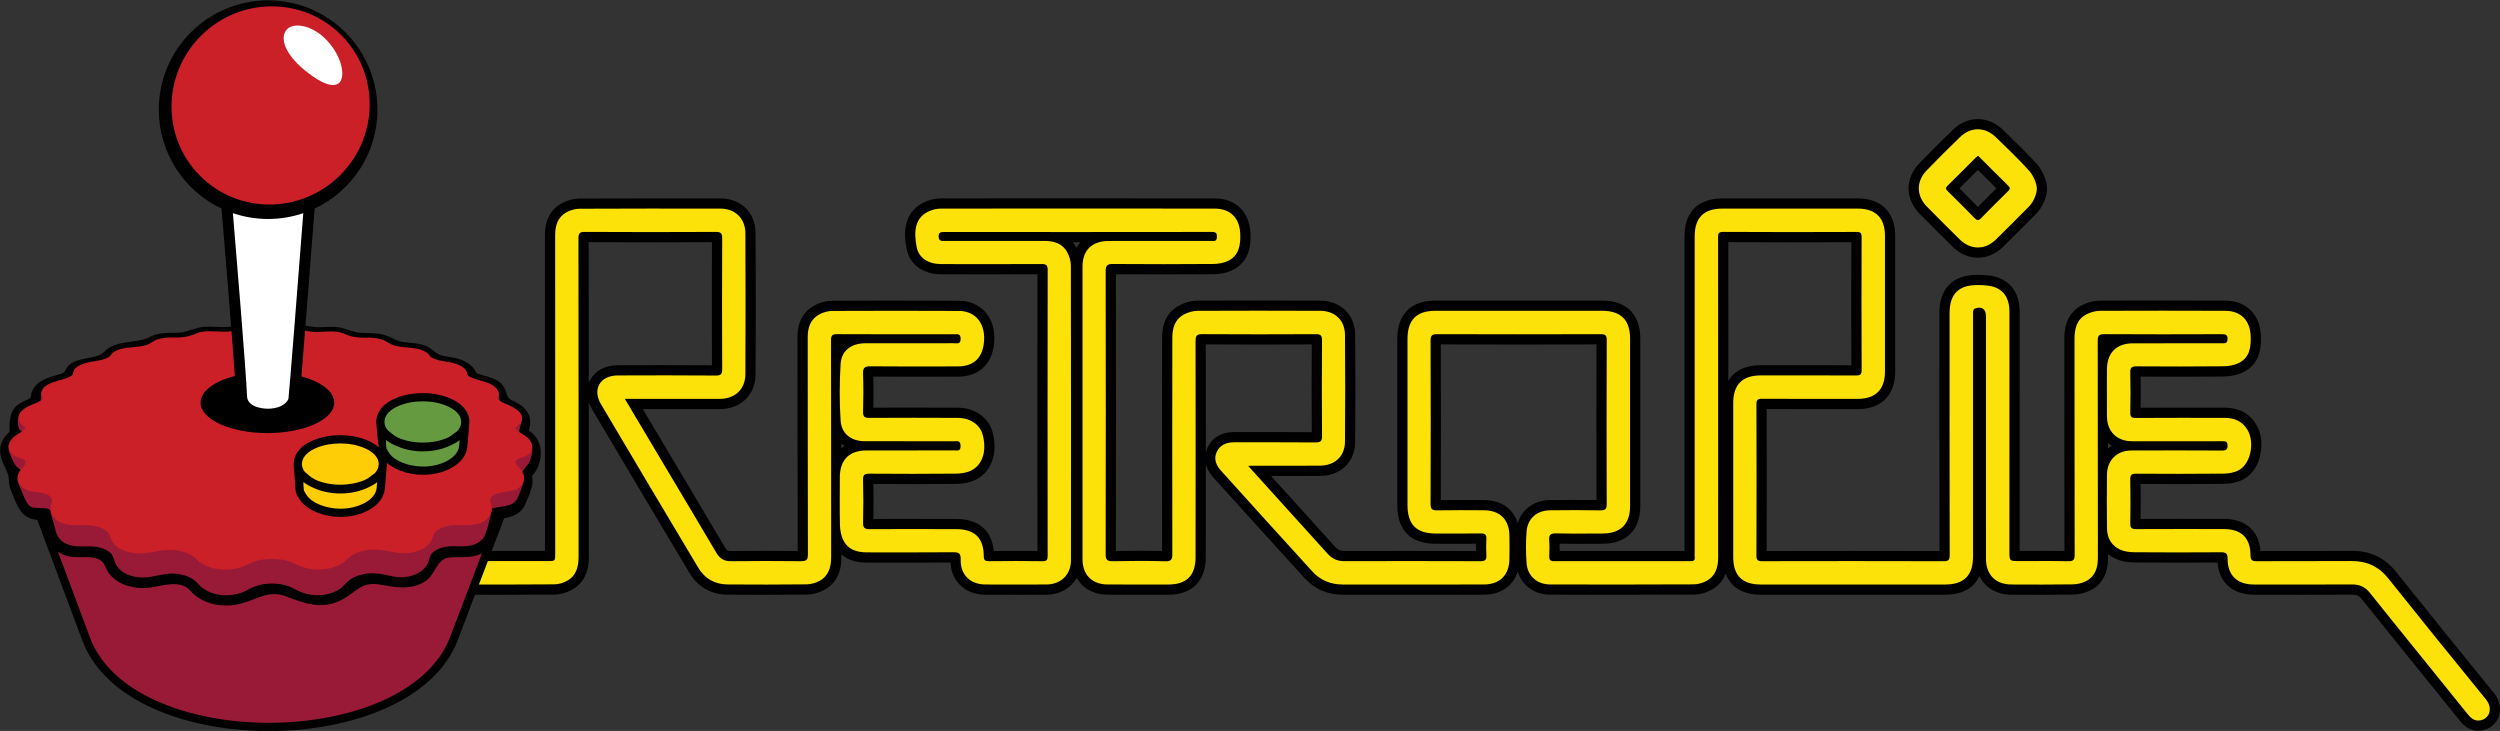 <?xml version="1.0" encoding="utf-8"?>
<!-- Generator: Adobe Illustrator 16.0.0, SVG Export Plug-In . SVG Version: 6.00 Build 0)  -->
<!DOCTYPE svg PUBLIC "-//W3C//DTD SVG 1.1//EN" "http://www.w3.org/Graphics/SVG/1.1/DTD/svg11.dtd">
<svg version="1.1"
	 id="Layer_2" xmlns:rdf="http://www.w3.org/1999/02/22-rdf-syntax-ns#" xmlns:cc="http://creativecommons.org/ns#" xmlns:dc="http://purl.org/dc/elements/1.1/"
	 xmlns="http://www.w3.org/2000/svg" xmlns:xlink="http://www.w3.org/1999/xlink" x="0px" y="0px" width="1387.362px"
	 height="405.62px" viewBox="1.014 0.984 1387.362 405.62" enable-background="new 1.014 0.984 1387.362 405.62"
	 xml:space="preserve">
<rect x="1.014" y="0.984" width="1387.362" height="405.62" fill="#333333" stroke="none"/>
<g>
	<path d="M1376.283,406.531c-5.717,0-9.033-4.123-10.449-5.884c-7.486-9.301-14.981-18.588-22.481-27.88
		c-3.026-3.75-6.056-7.496-9.085-11.242c-7.429-9.188-15.11-18.688-22.607-28.091c-1.424-1.784-2.863-2.448-5.313-2.448
		c-7.817,0.043-16.218,0.063-26.508,0.063c-6.006,0-12.013-0.007-18.019-0.014l-10.002-0.01
		c-11.776-0.008-19.353-6.801-20.201-17.883c-7.589,0.048-15.013,0.072-22.163,0.072c-8.145,0-16.22-0.031-23.998-0.094
		c-3.977-0.032-7.406-0.691-10.196-1.959c-1.628-0.74-3.089-1.663-4.37-2.747c0.001,0.647,0.002,1.294,0.003,1.94
		c0.013,8.75-3.246,14.868-9.686,18.186c-2.898,1.493-6.427,2.348-9.936,2.404c-4.888,0.08-10.169,0.117-16.62,0.117
		c-3.872,0-7.743-0.013-11.615-0.026l-5.763-0.018c-8.285-0.02-14.672-3.934-17.767-10.344c-3.118,6.747-9.641,10.35-19.106,10.35
		H978.069c-9.853-0.002-16.586-4.178-19.399-11.731c-1.527,4.017-4.219,7.07-8.056,9.126c-2.978,1.592-6.527,2.513-9.742,2.525
		c-13.441,0.065-27.897,0.098-44.19,0.098c-11.789,0-23.573-0.017-35.362-0.039c-8.806-0.017-15.735-5.137-18.029-12.871
		c-2.509,8.005-9.388,12.887-18.866,12.889c-11.738,0.01-23.483,0.013-35.226,0.013l-42.989-0.001
		c-8.369,0.002-15.645-3.118-21.039-9.021c-16.2-17.731-32.02-35.226-50.79-56.039c-2.341-2.594-3.604-5.104-4.19-7.398
		c-0.003,4.092-0.007,8.166-0.01,12.22c-0.011,13.122-0.022,26.243-0.023,39.365c-0.002,13.258-7.57,20.865-20.761,20.872
		l-19.084,0.009c-4.833,0-9.666-0.004-14.5-0.017c-7.89-0.02-14.049-3.55-17.263-9.386c-3.207,5.712-9.3,9.34-16.763,9.377
		c-5.517,0.028-11.036,0.04-16.554,0.04c-5.796,0-11.591-0.013-17.387-0.034c-5.721-0.021-10.798-2.021-14.296-5.63
		c-3.099-3.198-4.831-7.406-5.06-12.251c-6.173,0.05-12.825,0.072-21.305,0.072c-3.954,0-7.908-0.004-11.861-0.009
		c-3.949-0.005-7.897-0.01-11.846-0.01h-1.449c-5.955,0.001-10.676-1.542-14.115-4.599c0,0.496,0,0.991,0,1.487
		c0.001,3.249,0.004,13.135-9.436,18.261c-2.985,1.618-6.523,2.566-9.71,2.602c-7.512,0.088-15.269,0.13-23.708,0.13
		c-6.354,0-13.023-0.024-20.387-0.074c-8.959-0.063-16.421-4.328-21.013-12.01c-21.129-35.337-38.297-64.191-54.028-90.808
		c-0.797-1.348-1.425-2.715-1.884-4.082c0.002,11.314,0.007,68.468,0.012,85.841c0.001,3.252,0.004,13.146-9.267,18.306
		c-3.031,1.688-6.589,2.672-9.759,2.696c-10.499,0.082-21.299,0.124-32.1,0.124c-8.621,0-17.474-0.026-26.314-0.079
		c-8.051-0.046-15.136-3.463-20.486-9.882c-11.273-13.535-22.518-27.089-33.762-40.642c-7.543-9.093-15.086-18.185-22.637-27.271
		c-5.022-6.04-3.941-11.299-2.149-14.646c2.131-3.975,5.854-6.346,9.961-6.346c1.053,0,2.115,0.156,3.158,0.464
		c2.915,0.863,5.794,2.795,7.902,5.303c10.358,12.333,20.802,24.929,30.902,37.109l9.325,11.242c1.525,1.838,3.057,3.669,4.589,5.5
		c3.44,4.112,6.997,8.365,10.426,12.639c1.357,1.69,2.67,2.29,5.018,2.29h0.109c7.024-0.044,14.482-0.063,24.182-0.063
		c4.347,0,26.6,0.016,26.6,0.016l0.001-37.331c0.003-45.934,0.007-91.868-0.033-137.801c-0.006-8.511,3.193-14.526,9.508-17.878
		c3.041-1.61,6.49-2.506,9.716-2.524c13.441-0.066,27.987-0.098,44.474-0.098c11.262,0,22.521,0.015,33.784,0.034
		c11.384,0.02,19.37,7.979,19.422,19.355c0.127,27.523,0.126,53.125-0.004,78.268c-0.064,11.331-8.222,19.26-19.837,19.282
		c-7.307,0.014-14.613,0.018-21.962,0.018l-20.79-0.005c0,0,11.109,18.68,15.809,26.577c2.671,4.487,5.346,8.974,8.021,13.46
		c7.194,12.064,14.632,24.54,21.882,36.857c0.945,1.606,1.542,1.85,3.101,1.85l0.112-0.001c6.098-0.073,12.45-0.11,18.881-0.11
		c5.833,0,11.927,0.03,18.141,0.091c-0.067-23.919-0.071-48.194-0.076-71.69c-0.003-15.645-0.006-31.288-0.026-46.932
		c-0.01-8.458,3.263-14.449,9.729-17.808c2.947-1.529,6.483-2.417,9.703-2.435c9.945-0.055,20.312-0.082,31.694-0.082
		c11.165,0,23.375,0.026,38.427,0.082c5.988,0.022,11.25,2.304,14.816,6.427c3.995,4.619,5.622,11.198,4.583,18.526
		c-1.548,10.88-8.852,17.14-20.04,17.176c-7.921,0.027-15.843,0.051-23.764,0.051c-8.501,0-16.063-0.028-23.045-0.087
		c0.14,5.325,0.144,11.006,0.013,17.247c5.476-0.036,11.281-0.053,17.724-0.053c8.133,0,16.265,0.026,24.398,0.054l4.792,0.016
		c9.332,0.027,17.053,5.47,19.212,13.541c3.083,11.535-0.49,21.856-9.101,26.297c-3.811,1.966-8.07,2.412-10.973,2.441
		c-7.625,0.078-15.436,0.116-23.876,0.116c-6.957,0-14.236-0.026-22.186-0.08c0.131,6.575,0.13,13.085-0.003,19.414
		c4.914-0.03,9.786-0.041,14.658-0.041c5.586,0,11.171,0.014,16.757,0.027c4.835,0.013,9.67,0.024,14.505,0.027
		c12.483,0.007,19.808,6.28,20.881,17.749c4.271-0.04,8.447-0.06,12.444-0.06c4.006,0,7.963,0.02,11.801,0.061
		c-0.06-56.416-0.056-106.693,0.013-153.524c-9.175,0.036-18.321,0.05-27.465,0.05c-8.67,0-17.336-0.012-26.006-0.03
		c-9.944-0.024-17.44-5.483-19.1-13.908c-0.924-4.697-3.738-18.989,8.873-25.683c3.034-1.609,6.705-2.535,10.073-2.542
		c18.082-0.036,36.171-0.048,54.253-0.048c18.385,0,36.767,0.012,55.15,0.025c14.159,0.01,28.318,0.02,42.478,0.023
		c12.031,0.002,19.682,7.659,19.968,19.982c0.092,3.968,0.336,14.51-9.634,19.639c-3.826,1.972-8.061,2.419-10.939,2.446
		c-9.318,0.077-18.82,0.115-28.251,0.115c-8.53,0-17.225-0.032-25.873-0.094c0.091,51.885,0.09,103.532-0.005,153.568
		c4.97-0.094,9.403-0.14,13.505-0.14c4.303,0,8.295,0.049,12.143,0.149c-0.058-24.847-0.037-50.071-0.017-74.482
		c0.012-14.533,0.024-29.066,0.021-43.601c-0.001-3.262-0.005-13.189,9.579-18.212c3.21-1.683,6.759-2.622,9.995-2.644
		c8.398-0.053,17.445-0.079,27.659-0.079c11.09,0,22.178,0.03,33.267,0.06l7.24,0.019c11.332,0.031,19.313,7.811,19.409,18.919
		c0.176,20.054,0.176,40.043,0.002,59.41c-0.102,11.273-8.025,18.888-19.719,18.948c-5.056,0.026-10.111,0.033-15.166,0.033
		l-11.823-0.008c1.026,1.139,2.048,2.269,3.07,3.397l9.939,10.971c7.557,8.339,15.113,16.676,22.646,25.038
		c1.431,1.589,2.804,2.208,4.897,2.208c11.755-0.026,23.483-0.042,35.207-0.042c13.459,0,25.911,0.021,37.978,0.063
		c-0.032-1.303-0.033-2.641-0.005-4.028c-2.745,0.022-5.703,0.033-9.123,0.033c-0.032,0-0.065,0-0.098,0
		c-2.675,0-5.349-0.007-8.022-0.013l-5.12-0.011c-13.932-0.02-21.296-7.438-21.297-21.449c-0.006-30.743-0.008-61.485,0-92.231
		c0.006-13.708,7.524-21.256,21.171-21.256h92.556c13.425,0,21.125,7.646,21.125,20.977l0.001,9.808
		c0.002,27.799,0.004,55.6-0.001,83.4c-0.002,12.942-7.74,20.699-20.698,20.749l-4.746,0.023c-3.107,0.017-6.215,0.033-9.321,0.033
		c-3.767,0-7.001-0.024-10-0.077c0.046,1.358,0.037,2.698,0.008,4.019c11.995-0.02,23.945-0.029,35.892-0.029
		c11.128,0,22.252,0.008,33.38,0.023v-174.47c0-13.651,7.533-21.17,21.214-21.172l74.959,0.001c12.995,0,20.757,7.715,20.761,20.639
		c0.007,25.204,0.007,50.407,0,75.612c-0.004,12.946-7.755,20.678-20.733,20.68c0,0-20.806,0.014-25.421,0.014
		c-9.994,0-17.887-0.017-25.156-0.053c0.072,26.252,0.071,52.725-0.002,78.775c15.477-0.033,30.941-0.051,46.403-0.051
		c16.886,0,33.521,0.021,49.484,0.065c-0.076-37.712-0.068-76.003-0.062-113.055l0.004-18.927c0-13.713,7.445-21.266,20.965-21.266
		l0.572,0.004c3.949,0.059,8.125,0.25,11.946,1.851c5.063,2.122,11.098,7.1,11.088,18.766c-0.023,34.51-0.021,69.024-0.02,103.538
		l0.001,29.029c2.503,0,5.007-0.011,7.511-0.021c2.542-0.011,5.084-0.021,7.626-0.021c3.696,0,6.848,0.023,9.732,0.072
		c-0.047-23.455-0.051-47.256-0.054-70.293c-0.002-15.763-0.005-31.524-0.02-47.288c-0.004-3.413-0.017-13.802,9.829-18.823
		c3.148-1.605,6.69-2.5,9.974-2.519c8.066-0.047,16.825-0.07,26.777-0.07c9.736,0,19.474,0.021,29.211,0.043l13.467,0.027
		c11.641,0.018,19.421,7.644,19.822,19.428c0.152,4.475,0.51,14.954-9.418,20.113c-3.118,1.617-7.11,2.533-11.246,2.58
		c-7.425,0.084-15.225,0.125-23.843,0.125c-6.612,0-13.731-0.023-22.249-0.075c0.113,5.503,0.115,11.195,0.007,17.271
		c6.721-0.036,14.026-0.054,22.761-0.054c5.521,0,11.04,0.007,16.559,0.014l7.234,0.008c7.879,0.012,13.767,3.097,17.502,9.171
		c3.048,4.959,3.834,11.763,2.104,18.199c-1.519,5.651-4.703,10.03-8.966,12.329c-3.022,1.629-6.94,2.547-11.035,2.588
		c-7.478,0.082-15.328,0.121-23.994,0.121c-6.628,0-13.729-0.022-22.18-0.071c0.104,5.953,0.106,12.342,0.007,19.391
		c7.586-0.032,15.139-0.041,22.688-0.041c5.432,0,10.861,0.005,16.293,0.01l7.063,0.006c12.158,0.007,19.527,6.464,20.524,17.822
		c4.802-0.021,9.57-0.026,14.339-0.026l15.983,0.007c5.856,0,12.811-0.007,19.976-0.058l0.296-0.001
		c10.324,0,18.427,3.865,24.77,11.817c18,22.545,36.227,45.121,54.171,67.099c3.165,3.878,4.167,8.737,2.679,12.999
		c-1.357,3.889-4.652,6.751-8.814,7.656C1378.012,406.434,1377.136,406.531,1376.283,406.531z M810.834,278.432
		c3.525,0,7.051,0.018,10.576,0.036l3.014,0.016c9.622,0.047,16.412,4.801,18.88,12.793c2.296-7.683,8.999-12.656,17.771-12.769
		c4.598-0.062,9.18-0.094,13.613-0.094c4.135,0,8.256,0.027,12.284,0.082c-0.088-30.583-0.084-58.896,0.012-86.385
		c-14.478,0.043-28.962,0.065-43.144,0.065c-14.459,0-29.003-0.023-43.265-0.067c0.095,28.812,0.095,57.855,0,86.39
		C803.671,278.453,806.986,278.432,810.834,278.432z M670.161,192.107c0.048,19.888,0.046,40.002,0.033,59.797
		c0.261-1.022,0.611-1.911,0.957-2.635c1.846-3.875,5.915-8.499,14.799-8.499l5.295,0.003l18.524-0.012
		c5.313,0,12.17,0.008,19.215,0.063c-0.108-15.669-0.11-31.648-0.006-48.706c-10.387,0.049-20.051,0.073-29.521,0.073
		C689.402,192.192,679.557,192.163,670.161,192.107z M1170.852,249.964c0.651-0.573,1.347-1.1,2.081-1.576
		c-0.736-0.478-1.431-1.004-2.082-1.578C1170.851,247.862,1170.851,248.912,1170.852,249.964z M467.907,249.797
		c0.557-0.47,1.147-0.905,1.77-1.305c-0.623-0.393-1.213-0.821-1.771-1.283C467.906,248.073,467.907,248.935,467.907,249.797z
		 M327.689,135.368c0.034,25.95,0.048,52.149,0.054,78.104c0.255-0.673,0.563-1.329,0.924-1.965
		c2.806-4.944,8.307-7.798,15.093-7.827c8.397-0.037,16.795-0.061,25.192-0.061c9.674,0,18.582,0.03,27.154,0.093
		c-0.096-22.687-0.096-45.656,0-68.34c-11.461,0.057-22.901,0.086-34.074,0.086C350.529,135.459,338.986,135.429,327.689,135.368z
		 M960.133,135.362c0.008,25.663,0.011,51.32,0.013,76.981c3.354-5.625,9.464-8.688,17.838-8.691c0,0,19.355-0.014,24.724-0.014
		c8.576,0,17.149,0.01,25.727,0.044c-0.09-20.292-0.095-42.143-0.015-68.297c-12.884,0.044-23.841,0.065-34.295,0.065
		C981.98,135.45,970.827,135.421,960.133,135.362z M596.345,135.434c0.775,0.942,1.463,1.986,2.063,3.134
		c0.6-1.138,1.311-2.184,2.125-3.134C599.137,135.434,597.741,135.434,596.345,135.434z M1098.633,143.997
		c-5.148-0.001-10.026-2.128-14.107-6.151c-6.567-6.47-12.538-12.441-18.251-18.253c-8.065-8.202-8.158-19.667-0.225-27.883
		c6.339-6.567,12.662-12.889,18.792-18.79c3.98-3.833,8.746-5.858,13.781-5.858c4.982,0,9.897,2.095,13.842,5.899l0.537,0.519
		c6.114,5.905,12.436,12.012,18.291,18.474c3.182,3.513,5.644,9.305,5.726,13.473c0.095,4.632-2.478,10.636-6.116,14.273
		c-1.764,1.766-3.525,3.538-5.288,5.31c-4.222,4.245-8.587,8.634-12.951,12.907c-4.066,3.979-8.917,6.081-14.028,6.081
		C1098.634,143.997,1098.633,143.997,1098.633,143.997z M1088.393,105.521c3.676,3.637,6.971,6.918,10.236,10.245
		c3.445-3.512,6.902-6.952,10.242-10.247c-2.931-2.885-5.827-5.793-8.649-8.628c-0.529-0.532-1.06-1.064-1.589-1.596
		c-0.685,0.686-1.374,1.377-2.063,2.068C1093.897,100.046,1091.155,102.796,1088.393,105.521z"/>
	<path fill="#FDE209" d="M1088.505,133.809c6.081,5.995,14.08,6.037,20.192,0.057c6.126-5.998,12.139-12.111,18.197-18.175
		c2.797-2.796,4.513-7.381,4.456-10.151c-0.053-2.666-1.93-7.207-4.259-9.778c-5.895-6.506-12.243-12.614-18.563-18.719
		c-5.939-5.729-13.818-5.753-19.756-0.037c-6.331,6.094-12.542,12.321-18.646,18.644c-5.795,6-5.667,14.015,0.189,19.97
		C1076.33,121.735,1082.395,127.789,1088.505,133.809z M1081.778,104.07c5.284-5.153,10.461-10.412,15.688-15.625
		c0.37-0.367,0.813-0.658,1.254-1.012c0.499,0.469,0.9,0.827,1.279,1.207c5.144,5.14,10.241,10.326,15.458,15.39
		c1.291,1.251,1.035,1.945-0.086,3.045c-5.028,4.944-10.042,9.91-14.951,14.977c-1.438,1.49-2.305,1.313-3.652-0.077
		c-4.838-4.982-9.776-9.87-14.716-14.75C1080.99,106.181,1080.393,105.422,1081.778,104.07z M1377.68,400.704
		c-3.385,0.736-5.514-1.229-7.43-3.611c-7.488-9.304-14.985-18.593-22.487-27.887c-10.565-13.096-21.182-26.15-31.671-39.307
		c-2.599-3.258-5.722-4.605-9.847-4.583c-18.141,0.101-36.283,0.054-54.424,0.04c-9.342-0.007-14.617-5.039-14.615-14.341
		c0-3.017-1.078-3.573-3.8-3.555c-15.966,0.11-31.94,0.119-47.906-0.009c-2.652-0.021-5.525-0.374-7.896-1.451
		c-4.846-2.203-7.272-6.421-7.331-11.731c-0.108-9.996-0.108-19.991-0.007-29.983c0.081-7.854,5.514-13.264,13.392-13.3
		c16.84-0.076,33.678-0.064,50.516,0.021c2.285,0.012,3.06-0.675,3.001-2.948c-0.063-2.313-1.419-2.221-3.037-2.217
		c-10.321,0.028-20.643,0.015-30.961,0.015c-6.41,0-12.82,0.044-19.23-0.014c-8.231-0.07-13.632-5.448-13.688-13.685
		c-0.063-8.69-0.023-17.383-0.017-26.072c0.017-9.256,5.201-14.555,14.457-14.584c16.404-0.052,32.809-0.013,49.208-0.019
		c1.498,0,3.075,0.327,3.259-2.057c0.198-2.588-0.941-2.99-3.236-2.983c-21.729,0.083-43.456,0.107-65.183-0.019
		c-2.938-0.018-3.618,0.888-3.614,3.684c0.08,40.088,0.023,80.173,0.091,120.257c0.008,5.613-1.391,10.445-6.613,13.137
		c-2.209,1.138-4.931,1.734-7.432,1.775c-11.297,0.184-22.592,0.101-33.891,0.072c-8.797-0.021-14.162-5.389-14.167-14.224
		c-0.016-44.866-0.009-89.731-0.009-134.596c0-4.091-2.37-5.76-6.213-4.291c-0.433,0.165-0.816,0.878-0.914,1.392
		c-0.15,0.843-0.048,1.733-0.048,2.601c0,44.539,0.002,89.079,0,133.618c0,10.508-5.007,15.505-15.537,15.505
		c-34.111,0.002-68.22,0.002-102.331,0c-10.18-0.002-15.203-4.975-15.21-15.084c-0.009-28.572-0.009-57.14,0-85.71
		c0.003-10.128,5.08-15.236,15.128-15.241c17.603-0.009,35.194-0.039,52.795,0.041c2.34,0.012,3.348-0.317,3.334-3.078
		c-0.118-24.551-0.098-49.102-0.019-73.653c0.005-2.212-0.474-2.936-2.828-2.926c-24.663,0.09-49.32,0.122-73.979-0.029
		c-3.173-0.021-2.828,1.554-2.827,3.576c0.02,58.986,0.006,117.972,0.033,176.96c0.002,5.554-1.385,10.438-6.56,13.209
		c-2.106,1.127-4.708,1.845-7.089,1.854c-26.507,0.129-53.014,0.108-79.519,0.059c-7.26-0.014-12.579-4.573-13.138-11.732
		c-0.454-5.822-0.475-11.735-0.027-17.558c0.561-7.307,5.649-11.773,12.983-11.867c9.343-0.126,18.685-0.129,28.027,0.021
		c2.735,0.043,3.479-0.813,3.474-3.514c-0.091-30.308-0.098-60.614,0.014-90.924c0.009-2.799-0.818-3.337-3.448-3.325
		c-30.202,0.095-60.402,0.097-90.599-0.002c-2.812-0.01-3.725,0.656-3.716,3.586c0.104,30.199,0.105,60.398,0,90.599
		c-0.013,2.976,0.985,3.635,3.755,3.584c8.575-0.163,17.16-0.091,25.742-0.05c9.002,0.044,14.147,5.123,14.262,14.056
		c0.059,4.346,0.063,8.693,0,13.036c-0.121,8.908-5.357,14.105-14.236,14.107c-26.072,0.021-52.143,0.006-78.215,0.012
		c-6.642,0.001-12.402-2.307-16.853-7.177c-16.995-18.602-33.889-37.298-50.766-56.012c-2.683-2.973-4.201-6.527-2.323-10.463
		c1.889-3.965,5.478-5.275,9.697-5.272c14.991,0.021,29.981-0.065,44.974,0.071c2.777,0.023,3.754-0.573,3.73-3.547
		c-0.134-17.706-0.124-35.412-0.006-53.12c0.018-2.771-0.869-3.421-3.527-3.406c-20.964,0.106-41.931,0.122-62.894-0.013
		c-3.012-0.018-3.762,0.771-3.753,3.803c0.103,39.976,0.001,79.951,0,119.93c-0.002,10.214-4.954,15.197-15.095,15.203
		c-11.187,0.003-22.376,0.021-33.566-0.008c-8.688-0.021-14.063-5.253-14.068-13.92c-0.038-54.209-0.036-108.414-0.003-162.622
		c0.005-9.025,5.257-14.076,14.572-14.096c18.903-0.047,37.805-0.007,56.707-0.037c1.383-0.002,3.159,0.58,3.277-1.949
		c0.101-2.104-0.274-3.025-2.741-3.022c-49.537,0.076-99.073,0.064-148.61,0.029c-1.853,0-3.09,0.11-3.066,2.515
		c0.025,2.478,1.46,2.459,3.215,2.458c18.466-0.018,36.935,0.013,55.402-0.028c5.451-0.011,10.215,1.418,12.881,6.527
		c1.105,2.123,1.883,4.703,1.887,7.073c0.103,54.533,0.1,109.066,0.059,163.602c-0.005,7.979-5.561,13.421-13.58,13.461
		c-11.297,0.058-22.595,0.047-33.892,0.006c-8.428-0.031-13.96-5.406-13.726-13.852c0.098-3.511-1.083-4.07-4.206-4.042
		c-15.967,0.143-31.938,0.062-47.907,0.066c-5.554,0.002-10.466-1.547-13.057-6.816c-1.195-2.427-1.753-5.375-1.82-8.104
		c-0.221-8.904-0.102-17.815-0.077-26.723c0.025-9.697,5.205-14.907,14.83-14.915c16.295-0.015,32.59,0.002,48.885-0.015
		c1.447-0.003,3.163,0.466,3.277-1.985c0.098-2.103-0.363-3.427-2.825-3.119c-0.641,0.082-1.303,0.014-1.954,0.014
		c-16.079,0-32.154,0.025-48.233-0.012c-7.675-0.02-13.08-4.017-13.559-11.565c-0.656-10.371-0.636-20.844-0.002-31.219
		c0.447-7.313,5.577-11.214,12.921-11.558c0.975-0.045,1.956-0.014,2.933-0.014c15.643-0.001,31.288,0.016,46.93-0.024
		c1.661-0.003,3.794,0.796,3.834-2.403c0.038-3.071-1.867-2.567-3.675-2.567c-21.618-0.002-43.238,0.05-64.853-0.066
		c-2.72-0.017-3.412,0.684-3.406,3.395c0.09,40.085,0.055,80.171,0.069,120.256c0.002,5.513-1.297,10.467-6.472,13.276
		c-2.098,1.138-4.689,1.889-7.068,1.915c-14.662,0.171-29.329,0.155-43.994,0.056c-7.04-0.05-12.586-3.229-16.185-9.25
		c-18.07-30.221-36.098-60.471-54.014-90.783c-4.929-8.335-0.455-15.904,9.275-15.947c18.142-0.08,36.283-0.096,54.426,0.049
		c2.958,0.021,3.587-0.867,3.574-3.676c-0.108-24.118-0.108-48.234,0-72.351c0.014-2.789-0.573-3.694-3.551-3.679
		c-24.224,0.128-48.45,0.132-72.675-0.006c-2.963-0.016-3.546,0.834-3.542,3.619c0.08,58.878,0.053,117.757,0.071,176.636
		c0.001,5.501-1.21,10.486-6.355,13.35c-2.086,1.162-4.678,1.963-7.047,1.981c-19.444,0.152-38.889,0.16-58.336,0.045
		c-6.527-0.037-12.004-2.851-16.166-7.843c-18.832-22.61-37.587-45.278-56.393-67.906c-2.109-2.536-3.173-5.241-1.511-8.348
		c1.367-2.55,3.771-3.93,6.515-3.119c1.917,0.567,3.865,1.963,5.169,3.514c13.477,16.047,26.821,32.202,40.205,48.324
		c4.992,6.017,10.064,11.97,14.954,18.065c2.522,3.143,5.566,4.443,9.585,4.411c17.381-0.107,34.762-0.043,52.143-0.048
		c4.269,0,4.273,0,4.273-4.171c0-58.876,0.021-117.757-0.032-176.635c-0.004-5.498,1.442-10.183,6.497-12.865
		c2.114-1.12,4.71-1.85,7.091-1.863c26.07-0.128,52.142-0.109,78.215-0.064c8.11,0.014,13.725,5.447,13.762,13.711
		c0.121,26.071,0.131,52.142-0.004,78.213c-0.047,8.346-5.774,13.626-14.179,13.643c-17.375,0.031-34.751,0.01-52.71,0.01
		c7.188,12.086,14.043,23.618,20.906,35.148c9.974,16.756,19.997,33.487,29.889,50.294c1.919,3.261,4.341,4.688,8.168,4.642
		c12.925-0.155,25.856-0.138,38.779,0c2.886,0.032,3.855-0.612,3.848-3.735c-0.118-40.196-0.055-80.39-0.107-120.583
		c-0.007-5.524,1.617-10.143,6.673-12.77c2.125-1.103,4.731-1.783,7.121-1.796c23.358-0.13,46.712-0.087,70.069,0
		c9.742,0.035,15.343,7.653,13.806,18.487c-1.148,8.075-5.989,12.276-14.445,12.303c-16.188,0.055-32.375,0.098-48.559-0.052
		c-3.152-0.03-4.053,0.888-3.953,4.007c0.23,7.053,0.193,14.123,0.01,21.18c-0.067,2.682,0.654,3.457,3.408,3.431
		c16.404-0.125,32.807-0.052,49.211,0c6.863,0.021,12.264,3.769,13.753,9.337c2.336,8.74,0.11,16.528-6.222,19.793
		c-2.477,1.277-5.595,1.783-8.431,1.812c-16.074,0.165-32.154,0.138-48.232,0.021c-2.638-0.018-3.563,0.592-3.495,3.399
		c0.196,7.924,0.206,15.86-0.001,23.785c-0.076,2.981,0.962,3.613,3.73,3.597c15.966-0.116,31.937-0.01,47.906,0
		c10.232,0.006,15.287,4.787,15.352,14.931c0.014,2.36,0.761,2.874,2.97,2.846c9.883-0.11,19.772-0.124,29.657,0.008
		c2.367,0.033,2.826-0.752,2.823-2.954c-0.058-52.904-0.067-105.809,0.014-158.711c0.003-2.726-0.958-3.25-3.407-3.241
		c-18.576,0.081-37.152,0.067-55.725,0.029c-7.073-0.018-12.378-3.388-13.549-9.334c-1.856-9.43-0.625-16.08,5.968-19.58
		c2.192-1.162,4.935-1.875,7.426-1.88c50.624-0.102,101.247-0.014,151.869,0c8.986,0.001,14.091,5.347,14.302,14.444
		c0.139,5.982-0.771,11.489-6.56,14.466c-2.47,1.273-5.577,1.792-8.4,1.819c-18.574,0.152-37.152,0.151-55.728,0.008
		c-3.13-0.022-4.021,0.829-4.014,3.992c0.094,52.36,0.096,104.72-0.005,157.082c-0.005,3.215,0.96,3.941,4.023,3.879
		c9.664-0.199,19.344-0.271,29,0.026c3.533,0.106,3.977-1.129,3.97-4.2c-0.098-39.869,0.01-79.733,0-119.604
		c-0.002-5.53,1.33-10.458,6.542-13.189c2.213-1.16,4.917-1.979,7.401-1.996c22.705-0.144,45.41-0.058,68.113,0
		c8.153,0.022,13.685,5.184,13.755,13.299c0.173,19.768,0.18,39.543,0.002,59.31c-0.074,8.24-5.64,13.286-14.079,13.33
		c-12.493,0.063-24.986,0.015-37.476,0.021c-0.518,0-1.037,0.049-2.133,0.103c4.045,4.49,7.771,8.639,11.517,12.774
		c10.861,11.998,21.743,23.973,32.576,35.998c2.481,2.755,5.407,4.093,9.154,4.082c25.2-0.056,50.404-0.064,75.604,0.029
		c2.609,0.013,3.457-0.771,3.307-3.316c-0.18-3.03-0.156-6.084-0.007-9.123c0.113-2.309-0.794-2.991-3.032-2.963
		c-8.36,0.099-16.729,0.049-25.093,0.037c-10.726-0.016-15.635-4.967-15.636-15.781c-0.006-30.742-0.008-61.483,0-92.229
		c0.005-10.539,5.033-15.588,15.502-15.588c30.851-0.003,61.702-0.004,92.555,0c10.296,0,15.457,5.109,15.457,15.307
		c0.002,31.067,0.005,62.138,0,93.207c-0.002,9.777-5.239,15.043-15.052,15.081c-8.69,0.034-17.384,0.135-26.07-0.063
		c-3.078-0.07-4.011,0.923-3.757,3.895c0.247,2.91,0.124,5.865,0.027,8.795c-0.062,1.894,0.511,2.723,2.574,2.716
		c25.314-0.048,50.624-0.046,75.935-0.007c1.656,0.003,2.451-0.452,2.21-2.207c-0.092-0.639-0.016-1.299-0.016-1.952
		c0-58.661,0-117.322,0-175.985c0-10.498,5.017-15.501,15.546-15.503c24.984-0.001,49.971-0.003,74.957,0.002
		c9.888,0,15.09,5.163,15.093,14.971c0.007,25.203,0.007,50.405,0,75.608c-0.003,9.817-5.217,15.011-15.065,15.013
		c-17.705,0.004-35.412,0.049-53.12-0.054c-2.406-0.017-3.143,0.567-3.133,3.038c0.082,28.012,0.082,56.023-0.002,84.035
		c-0.008,2.488,0.763,3.065,3.152,3.061c33.568-0.075,67.135-0.081,100.701,0.016c2.703,0.006,3.391-0.664,3.385-3.387
		c-0.094-44.758-0.068-89.512-0.063-134.27c0-10.636,5.063-15.755,15.783-15.594c3.305,0.049,6.877,0.17,9.84,1.412
		c5.747,2.408,7.615,7.524,7.61,13.533c-0.03,44.211-0.019,88.427-0.019,132.641c0,5.6,0,5.6,5.602,5.6
		c9.014,0,18.034-0.133,27.044,0.074c2.989,0.069,3.572-0.93,3.565-3.696c-0.084-39.868-0.038-79.735-0.077-119.603
		c-0.007-5.764,1.198-10.943,6.736-13.767c2.221-1.133,4.933-1.886,7.43-1.9c23.136-0.136,46.272-0.04,69.413,0
		c8.658,0.013,13.871,5.282,14.166,13.951c0.205,6.012-0.405,11.792-6.366,14.89c-2.559,1.327-5.77,1.908-8.696,1.941
		c-16.077,0.183-32.154,0.139-48.229,0.036c-2.619-0.017-3.6,0.603-3.522,3.419c0.198,7.381,0.177,14.773,0.007,22.156
		c-0.059,2.457,0.643,3.081,3.064,3.064c16.401-0.105,32.809-0.064,49.208-0.049c5.303,0.008,9.758,1.723,12.679,6.472
		c4.265,6.939,1.968,18.96-4.724,22.569c-2.449,1.319-5.574,1.88-8.4,1.908c-16.186,0.177-32.374,0.135-48.561,0.034
		c-2.481-0.018-3.339,0.549-3.277,3.199c0.188,8.146,0.158,16.295,0.018,24.441c-0.045,2.491,0.826,3.13,3.187,3.115
		c16.187-0.079,32.375-0.049,48.563-0.037c9.899,0.006,14.877,4.756,14.974,14.608c0.021,2.658,0.952,3.238,3.426,3.225
		c17.484-0.093,34.98,0.037,52.468-0.088c8.502-0.062,15.217,2.943,20.592,9.683c17.947,22.479,36.017,44.864,54.212,67.149
		C1384.433,393.832,1382.759,399.599,1377.68,400.704z"/>
</g>
<g id="Layer_5_1_" transform="matrix(0.416,0,0,0.416,197.984,622.576)">
	<path id="path136_1_" fill="#010101" d="M212.46-840.574c-0.035,0.028-0.069,0.068-0.106,0.103
		c-0.095,0.096-0.175,0.176-0.188,0.19c0.095-0.096,0.191-0.195,0.298-0.3 M212.475-840.59l-0.007,0.016l0.013-0.016H212.475z
		 M212.487-840.599c-0.007,0-0.011,0.005-0.015,0.009l0.009-0.009H212.487z M212.538-840.653c-0.043,0.042-0.122,0.129-0.23,0.228
		l0.049-0.045c0.063-0.063,0.129-0.129,0.181-0.178 M212.572-840.693c-0.013,0.016-0.022,0.023-0.035,0.04
		c0.008-0.012,0.02-0.021,0.027-0.026v-0.021 M212.574-840.71l-0.021,0.026c-0.027,0.021-0.052,0.049-0.079,0.073
		c0.075-0.052,0.096-0.094,0.096-0.094 M-439.958-844.044c18.789,50.293,69.66,186.471,76.328,204.337
		c30.145,80.691,139.298,120.71,248.836,120.71c110.442,0,221.256-40.648,251.945-121.276
		c7.153-18.793,58.838-154.557,77.526-203.642c-0.467,1.216-652.492,5.728-654.684-0.124 M-440.027-844.08
		c0.006,0.012,0.007,0.019,0.013,0.035c0,0,0-0.023-0.008-0.033"/>
	<path id="path136_2_" fill="#991A37" d="M195.151-823.604l-27.188,71.414l-41.125,108.007
		c-13.332,35.035-44.551,64.341-90.277,84.753c-42.547,18.999-96.319,29.452-151.41,29.452c-54.688,0-107.856-10.347-149.696-29.133
		c-45.053-20.227-75.78-49.427-88.861-84.443c-5.771-15.451-44.641-119.518-67.177-179.851c4,0.566,609.848,0.53,615.741-0.195"/>
	<path id="path138_1_" fill="#010101" d="M-139.744-1062.736c-10.6,0-20.183,4.069-30.576,4.745
		c-10.13,0.657-20.242-1.077-30.388-0.298c-12.941,0.995-23.943,8.014-37.093,8.014c-12.106,0-24.695-0.216-35.776,5.545
		c-18.096,9.408-44.886,3.478-59.845,18.948c-12.083,12.499-34.875,6.207-48.681,19.274c-3.573,3.384-4.121,9.03-8.663,10.584
		c-5.098,1.765-10.418,2.844-15.533,4.569c-10.038,3.375-20.748,9.195-24.646,19.732c-2.505,6.761,0.874,7.655-5.958,10.464
		c-4.718,1.943-9.318,4.227-13.368,7.369c-7.418,5.754-9.399,13.67-10.471,23.085c-0.08,0.704,0.101,12.769,0.115,12.757
		c-3.572,2.898-6.719,6.393-9.002,10.408c-5.4,9.521-4.35,19.659-0.345,29.555c4.351,10.732,8.026,14.785,8.465,25.831
		c-0.466,5.294,2.086,10.805,4.018,15.538c8.223,20.191,12.904,35.605,37.425,36.126c4.956,0.106,7.288,19.572,9.131,24.47
		c4.55,12.102,15.448,20.429,27.726,23.716c16.608,4.454,42.806-5.386,50.226,13.991c8.414,21.973,34.528,30.097,56.083,28.337
		c17.414-1.424,43-12.452,57.222,3.717c16.441,18.685,44.371,23.402,67.637,17.277c21.331-5.611,36.981-18.558,60.038-9.685
		c25.448,9.802,48.984,18.455,75.241,4.175C1.709-704.546,8.56-718.54,32.587-714.48c21.195,3.605,41.45,8.08,61.041-4.222
		c14.294-8.965,14.677-29.661,31.794-31.684c15.066-1.776,29.711,1.793,43.998-5.649c17.269-8.986,21.289-28.518,25.127-45.996
		c15.202-2.255,28.366-6.381,33.927-22.616c3.479-7.681,7.038-15.958,8.174-24.39c0.507-3.356,0.354-6.787-0.39-10.098
		c2.498-3.241,5.01-6.127,6.789-9.868c8.57-18.07,6.583-39.16-10.875-50.756c4.616-16.547-0.569-28.248-15.648-36.98
		c-7.62-4.414-11.81-3.694-14.096-12.011c-2.151-7.716-5.68-13.761-12.457-17.734c-8.73-5.121-18.623-6.073-27.804-9.868
		c-3.774-9.821-13.374-15.636-22.93-18.788c-7.905-2.607-16.16-2.952-24.145-5.083c-8.208-2.204-12.845-9.859-21.265-12.921
		c-9.123-3.314-18.809-3.614-28.355-4.623c-10.278-1.079-17.421-7.319-27.15-9.842c-10.275-2.701-20.366-2.004-30.78-2.635
		c-10.47-0.627-19.329-6.102-29.65-7.418c-8.188-1.044-16.39-0.352-24.593-0.021c-11.214,0.439-21.324-3.098-32.32-4.466
		c-10.365-1.293-20.498,0.65-30.788,1.657c-10.205,1.063-19.739-2.234-29.922-2.234"/>
	<path id="path140_1_" fill="#991A37" d="M-171.719-700.094c-13.711,0-28.194-4.536-37.622-15.47
		c-7.382-8.563-18.562-12.163-29.243-13.287c-15.323-1.622-29.142,5.01-44.26,5.01c-13.393,0-28.975-4.564-36.108-17.533
		c-2.714-4.97-2.693-10.83-6.876-14.881c-5.488-5.374-13.409-7.796-20.697-8.706c-14.367-1.776-28.484,2.774-41.797-5.665
		c-5.314-3.363-9.368-8.671-10.732-15.139c-0.912-3.377-6.529-22.796-7.309-26.92c-1.151-6.069-19.632-1.929-25.84-5.473
		c-5.637-3.22-8.46-11.778-10.267-15.78c-1.807-3.997-7.351-16.446-7.71-20.351c0.923-1.859,21.204-6.05,21.204-6.05
		s-3.545-0.997-9.744-3.131c-6.201-2.133-13.446-8.326-15.254-11.809c-1.814-3.48-10.383-18.443-7.728-26.035
		c3.924-4.909,23.735-4.395,28.106-8.052c-1.016-1.239-12.068-9.446-13.313-11.147c-4.264-5.82-3.276-18.69,1.137-23.949
		c4.644-5.531,24.898-2.748,32.039-6.949c2.765-1.626-9.922-0.85-7.431-2.959c3.21-2.715,1.936-11.767,2.419-15.651
		c1.988-15.927,594.714-15.561,601.309-9.812c4.675,4.074,8.446,4.175,9.392,11.093c0.426,3.133,1.569,18.065,3.981,17.784
		c6.228,2.793,17.975,0.347,23.613,7.113c2.472,2.971,4.46,5.583,3.121,10.652c-1.341,5.069-5.916,20.698-4.688,21.642
		c5.895,4.501,15.222,3.06,17.831,9.57c2.795,6.998-1.044,22.714-5.169,27.337c-1.231,1.375-7.735,9.765-7.936,11.377
		c3.06,4.201,2.916,5.196,2.775,8.176c-0.143,2.992-2.315,11.173-7.513,22.771c-4.84,15.69-23.311,12.459-35.079,16.547
		c-1.138,6.259-6.675,32.925-11.527,39.184c-9.628,12.412-25.718,11.464-39.345,11.02c-6.911-0.221-14.014,0.789-20.424,3.579
		c-2.96,1.288-5.819,2.987-8.174,5.278c-3.14,3.039-3.666,6.294-4.898,10.342c-4.37,14.301-19.112,20.797-32.277,22.029
		c-11.018,1.021-20.668-2.305-31.349-4.149c-10.382-1.8-21.397-1.166-31.401,2.361c-4.722,1.671-9.374,4.048-13.086,7.585
		c-3.485,3.325-6.245,7.026-10.26,9.765c-8.776,6.008-19.439,8.566-29.831,8.566c-10.627,0-21.332-2.687-30.622-8.148
		c-9.143-5.348-19.969-7.39-30.34-7.39c-10.37,0.009-21.224,2.03-30.347,7.423c-9.3,5.449-20.047,8.162-30.706,8.162"/>
	<path id="path142_1_" fill="#CB2027" d="M-173.091-734.399c-14.031,0-28.851-4.126-38.496-14.045
		c-7.559-7.77-18.996-11.042-29.921-12.06c-15.685-1.469-29.823,4.548-45.296,4.548c-13.698,0-29.644-4.142-36.946-15.918
		c-2.779-4.51-2.755-9.835-7.04-13.51c-5.61-4.879-13.719-7.078-21.175-7.894c-14.7-1.624-29.143,2.516-42.76-5.156
		c-5.443-3.051-9.744-7.841-10.984-13.74c-0.589-2.851-0.447-5.775,0.296-8.584c0.744-2.774,2.334-5.29,1.037-8.155
		c-2.354-5.21-9.8-7.381-15.226-8.23c-6.95-1.101-13.675-1.209-20.026-4.431c-5.767-2.922-10.221-8.026-10.509-14.325
		c-0.323-7.092,4.219-11.792,8.723-16.88c4.563-5.146,1.541-8.704-4.644-10.215c-6.56-1.598-13.251-5.142-15.302-11.579
		c-2.154-6.719,1.922-13.158,7.162-17.507c4.52-3.743,11.514-5.909,14.469-11.098c1.008-1.772-4.975-4.412-6.251-5.954
		c-4.364-5.287-3.024-12.093,1.491-16.859c4.75-5.024,11.328-7.514,17.766-10.065c2.996-1.183,5.948-2.628,8.498-4.543
		c3.278-2.464,0.886-2.875,0.23-6.374c-2.895-15.359,21.317-18.614,31.759-22.289c3.119-1.094,6.309-2.419,8.922-4.374
		c1.592-1.187,1.447-5.391,2.831-7.336c3.642-5.104,10.536-7.676,16.599-9.319c6.77-1.828,13.855-2.161,20.603-4.093
		c3.24-0.927,6.726-2.035,9.455-3.957c2.261-1.561,3.343-4.6,5.969-6.257c13.108-8.293,30.047-4.71,44.363-9.6
		c5.104-1.741,8.59-5.508,13.859-7.186c7.148-2.265,15.008-2.983,22.518-2.628c6.668,0.331,13.597-0.338,20.045-1.988
		c5.753-1.46,10.562-4.506,16.555-5.55c13.298-2.302,26.491,1.258,39.828-0.793c5.833-0.896,11.149-3.196,17.062-3.858
		c6.984-0.777,14.308-0.596,21.131,1.023c13.833,3.328,26.681-1.504,40.416-1.361c10.247,0.106,19.148,4.06,29.188,4.909
		c12.286,1.035,24.264-1.915,36.499,0.634c5.582,1.166,10.177,4.13,15.656,5.442c6.831,1.626,13.754,1.927,20.761,1.774
		c6.302-0.129,12.725,0.484,18.794,2.112c6.647,1.758,11.078,6.322,17.484,8.268c14.267,4.318,32.172,0.831,44.449,10.293
		c2.383,1.831,3.268,4.607,5.91,6.022c2.741,1.483,5.808,2.499,8.84,3.335c5.287,1.436,10.753,1.852,16.096,3.002
		c6.123,1.317,12.631,3.316,17.441,7.233c2.55,2.075,4.523,4.832,4.906,8.024c0.337,2.896,3.555,4.02,6.287,5.231
		c8.729,3.842,18.436,4.51,26.712,9.46c5.258,3.147,10.01,8.345,8.664,14.573c-0.547,2.516-2.641,3.407-0.381,5.287
		c2.722,2.269,6.078,3.898,9.426,5.226c9.949,3.94,28.52,12.684,20.265,25.655c-1.528,2.398-3.873,4.234-6.503,5.531
		c-1.866,0.922,0.31,2.631,1.353,3.68c4.675,4.71,11.436,6.885,15.952,11.853c4.349,4.738,6.395,11.316,3.118,17.096
		c-3.687,6.503-10.495,7.202-16.952,9.971c-7.04,3.027-2.319,7.956,1.196,11.607c4.832,5.02,8.033,11.872,5.685,18.61
		c-4.954,14.252-22.21,11.905-34.245,15.615c-5.653,1.744-12.431,5.9-9.677,12.306c2.896,6.733,2.08,14.275-2.881,19.954
		c-9.846,11.271-26.318,10.406-40.26,10.004c-7.072-0.197-14.342,0.716-20.899,3.25c-3.025,1.169-5.948,2.711-8.36,4.785
		c-3.213,2.762-3.744,5.714-5.01,9.389c-4.467,12.98-19.559,18.882-33.032,20.001c-11.274,0.929-21.144-2.093-32.071-3.771
		c-10.63-1.629-21.9-1.065-32.139,2.14c-4.831,1.514-9.592,3.68-13.389,6.885c-3.568,3.018-6.393,6.378-10.497,8.871
		c-8.981,5.449-19.897,7.777-30.523,7.777c-10.871,0-21.827-2.445-31.334-7.409c-9.354-4.846-20.43-6.702-31.045-6.702
		c-10.616,0.007-21.718,1.838-31.05,6.747c-9.543,4.999-20.54,7.46-31.456,7.46"/>
	<path fill="#FFCD05" d="M37.175-875.033c0.022-9.995-6.782-18.875-19.168-25.038c-1.252-0.73-2.492-1.23-3.392-1.549
		c-10.089-4.295-21.914-6.564-34.223-6.564c-12.222,0-24.01,2.234-34.09,6.463c-13.311,5.595-21.263,14.16-22.383,24.118
		c-0.392,3.466,2.146,34.101,2.146,34.101c0.216,4.372,0.505,5.463,2.226,8.336c0.296,0.495,0.663,1.117,1.123,1.943
		c4.163,7.554,12.041,13.738,22.787,17.882c8.803,3.391,18.708,5.184,28.654,5.184l-0.007,0.007c12.884,0,25.04-2.938,35.151-8.512
		c6.605-3.635,17.793-11.71,18.468-24.901C34.572-845.558,37.172-872.558,37.175-875.033z"/>
	<path d="M42.664-875.031c0.032-12.135-7.797-22.731-22.051-29.867c-1.476-0.85-2.916-1.448-4.004-1.835
		c-10.724-4.539-23.236-6.93-36.21-6.93l-0.005-0.007c-12.945,0-25.468,2.384-36.215,6.899
		c-15.225,6.395-24.358,16.538-25.711,28.567c-0.158,1.413-0.181,2.809-0.115,4.191l-0.022,0.101l0.042,0.547
		c0.007,0.124,0.014,0.256,0.028,0.383l2.182,29.743c0.245,4.963,0.669,6.993,2.996,10.889c0.275,0.453,0.612,1.016,1.037,1.793
		c4.786,8.685,13.644,15.721,25.601,20.337c9.434,3.633,20.021,5.552,30.629,5.552c13.808,0,26.877-3.175,37.793-9.19
		c13.136-7.226,20.7-17.685,21.303-29.438c0.094-1.737,0.169-2.297,0.27-3.004c0.163-1.19,0.312-2.37,0.447-4.825l1.658-19.748
		C42.53-872.236,42.663-873.623,42.664-875.031z M-70.625-876.974c0.886-7.899,7.668-14.897,19.056-19.67
		c9.432-3.952,20.488-6.036,31.966-6.036v-0.012c11.661,0,22.779,2.138,32.254,6.198c0.888,0.305,1.882,0.737,2.741,1.258
		c6.684,3.29,16.332,9.831,16.306,20.201c-0.007,4.201-1.726,8.23-4.936,11.851l-4.263,3.177c-2.638,2.302-5.68,4.288-9.024,5.935
		c-0.31,0.138-0.607,0.279-0.922,0.413c-9.433,3.952-20.493,6.041-31.993,6.041c-11.993,0-23.397-2.262-33.012-6.555
		c-0.266-0.134-0.541-0.246-0.804-0.38c-3.141-1.619-5.964-3.513-8.386-5.632l-5.46-4.773
		C-69.855-868.678-71.103-872.755-70.625-876.974z M28.99-843.861c-0.476,9.256-8.028,16.209-15.64,20.398
		c-9.63,5.299-21.08,7.826-32.499,7.826c-9.239,0-18.463-1.657-26.681-4.825c-7.808-3.009-15.8-7.873-19.953-15.411
		c-2.349-4.238-2.45-3.248-2.673-7.901c-0.123-2.49-0.248-4.987-0.367-7.479c3.239,2.577,7.031,4.898,11.35,6.862
		c0.209,0.094,0.432,0.176,0.642,0.27c11.012,5.365,23.878,8.228,37.39,8.228c13.278,0,26.085-2.76,37.045-7.967
		c0.283-0.136,0.541-0.289,0.819-0.425c4.265-1.929,8.032-4.166,11.239-6.677C29.432-847.475,29.211-847.985,28.99-843.861z"/>
	<path fill="#669A40" d="M147.251-931.208c0.02-9.992-6.783-18.88-19.178-25.038c-1.26-0.734-2.49-1.237-3.379-1.549
		c-10.103-4.292-21.934-6.559-34.229-6.559c-12.214,0-23.994,2.232-34.084,6.468c-13.311,5.585-21.265,14.151-22.389,24.122
		c-0.38,3.398,2.151,34.101,2.151,34.101c0.218,4.363,0.509,5.459,2.227,8.331c0.296,0.497,0.663,1.112,1.123,1.941
		c4.168,7.554,12.045,13.731,22.782,17.873c8.807,3.4,18.713,5.191,28.655,5.191l0.008,0.021c12.885,0,25.039-2.936,35.145-8.519
		c6.605-3.647,17.788-11.727,18.455-24.904C144.646-901.709,147.247-928.333,147.251-931.208z"/>
	<path d="M152.737-931.203c0.022-12.137-7.806-22.742-22.068-29.877c-1.482-0.847-2.909-1.441-3.98-1.828
		c-10.74-4.48-23.254-6.928-36.22-6.928l-0.005-0.007c-12.934,0-25.452,2.384-36.208,6.892
		c-15.226,6.395-24.358,16.533-25.717,28.567c-0.115,1.009-0.151,2.011-0.151,3.004l-0.014,0.049c0,0,0.011,0.129,0.031,0.345
		c0.019,1.131,0.107,2.255,0.265,3.363c0.807,9.814,3.099,35.943,4.983,39.106c0.275,0.453,0.61,1.014,1.036,1.786
		c4.79,8.683,13.649,15.721,25.609,20.337c9.427,3.635,20.019,5.55,30.629,5.55c13.806,0,26.876-3.175,37.793-9.18
		c13.136-7.244,20.696-17.699,21.296-29.454c0.093-1.706,0.171-2.267,0.266-2.98c0.171-1.237,0.317-2.377,0.446-4.853l1.658-19.741
		C152.603-928.415,152.736-929.797,152.737-931.203z M39.449-933.141c0.892-7.909,7.667-14.902,19.057-19.682
		c9.434-3.959,20.488-6.043,31.97-6.043l-0.008,0.007c11.662,0,22.78,2.138,32.256,6.2c0.893,0.303,1.88,0.734,2.736,1.253
		c6.682,3.288,16.329,9.828,16.306,20.198c-0.005,4.205-1.732,8.247-4.955,11.872l-4.246,3.166c-2.624,2.283-5.638,4.257-8.951,5.9
		c-0.332,0.15-0.656,0.303-0.995,0.444c-9.436,3.954-20.502,6.036-31.998,6.036c-11.958,0-23.319-2.246-32.916-6.51
		c-0.29-0.143-0.596-0.27-0.882-0.418c-3.143-1.615-5.97-3.511-8.404-5.632l-5.399-4.703
		C40.235-924.801,38.971-928.908,39.449-933.141z M139.061-900.038c-0.469,9.256-8.025,16.204-15.627,20.403
		c-9.637,5.299-21.087,7.817-32.507,7.817c-9.239,0-18.464-1.65-26.684-4.82c-7.805-3.006-15.802-7.878-19.953-15.404
		c-2.341-4.236-2.441-3.248-2.673-7.902c-0.128-2.495-0.25-4.989-0.373-7.484c3.239,2.581,7.03,4.898,11.35,6.867
		c0.23,0.11,0.473,0.195,0.704,0.296c10.995,5.346,23.85,8.195,37.335,8.195c13.278,0,26.084-2.755,37.045-7.965
		c0.265-0.124,0.512-0.263,0.771-0.394c4.285-1.931,8.066-4.18,11.28-6.698C139.507-903.647,139.284-904.159,139.061-900.038z"/>
	<path d="M-115.806-1493.734c-80.542,0-145.831,65.291-145.831,145.823c0,58.289,34.216,108.57,83.652,131.916
		c3.86,45.989,13.74,164.749,17.778,223.404c-27.272,6.949-45.722,20.229-45.722,35.483c0,22.433,39.912,40.62,89.146,40.62
		c49.231,0,89.143-18.19,89.143-40.62l-0.006-0.023c0-14.864-17.573-27.87-43.769-34.948
		c4.737-57.571,14.091-177.926,17.651-223.859c49.494-23.315,83.77-73.632,83.77-131.97v-0.042
		C30.008-1428.401-35.293-1493.734-115.806-1493.734z"/>
	<path id="path168_1_" fill="#CB2027" d="M-19.587-1260.659c-51.929,51.938-135.632,52.443-186.943,1.141
		c-51.31-51.319-50.807-135.023,1.124-186.95c51.933-51.936,135.639-52.441,186.95-1.124
		c51.305,51.288,50.797,135.035-1.138,186.961"/>
	<path fill="#FFFFFF" d="M-88.628-962.964c-0.591,3.396-3.988,7.167-8.872,9.859c-4.79,2.628-11.646,4.135-18.815,4.135
		c-1.101,0-26.976-0.188-27.612-16.587c-1.295-32.779-13.72-182.768-18.867-244.311c14.747,5.02,30.542,7.782,46.988,7.782
		c16.419,0,32.182-2.755,46.907-7.758C-76.885-1106.785-87.522-971.499-88.628-962.964z M-36.268-1439.104
		c21.067,23.296,23.997,51.072,13.489,56.749c-10.591,5.883-30.094-5.9-48.191-21.492c-17.784-15.78-29.297-35.07-21.771-48.463
		c7.33-13.304,35.374-10.22,56.475,13.191"/>
</g>
</svg>
